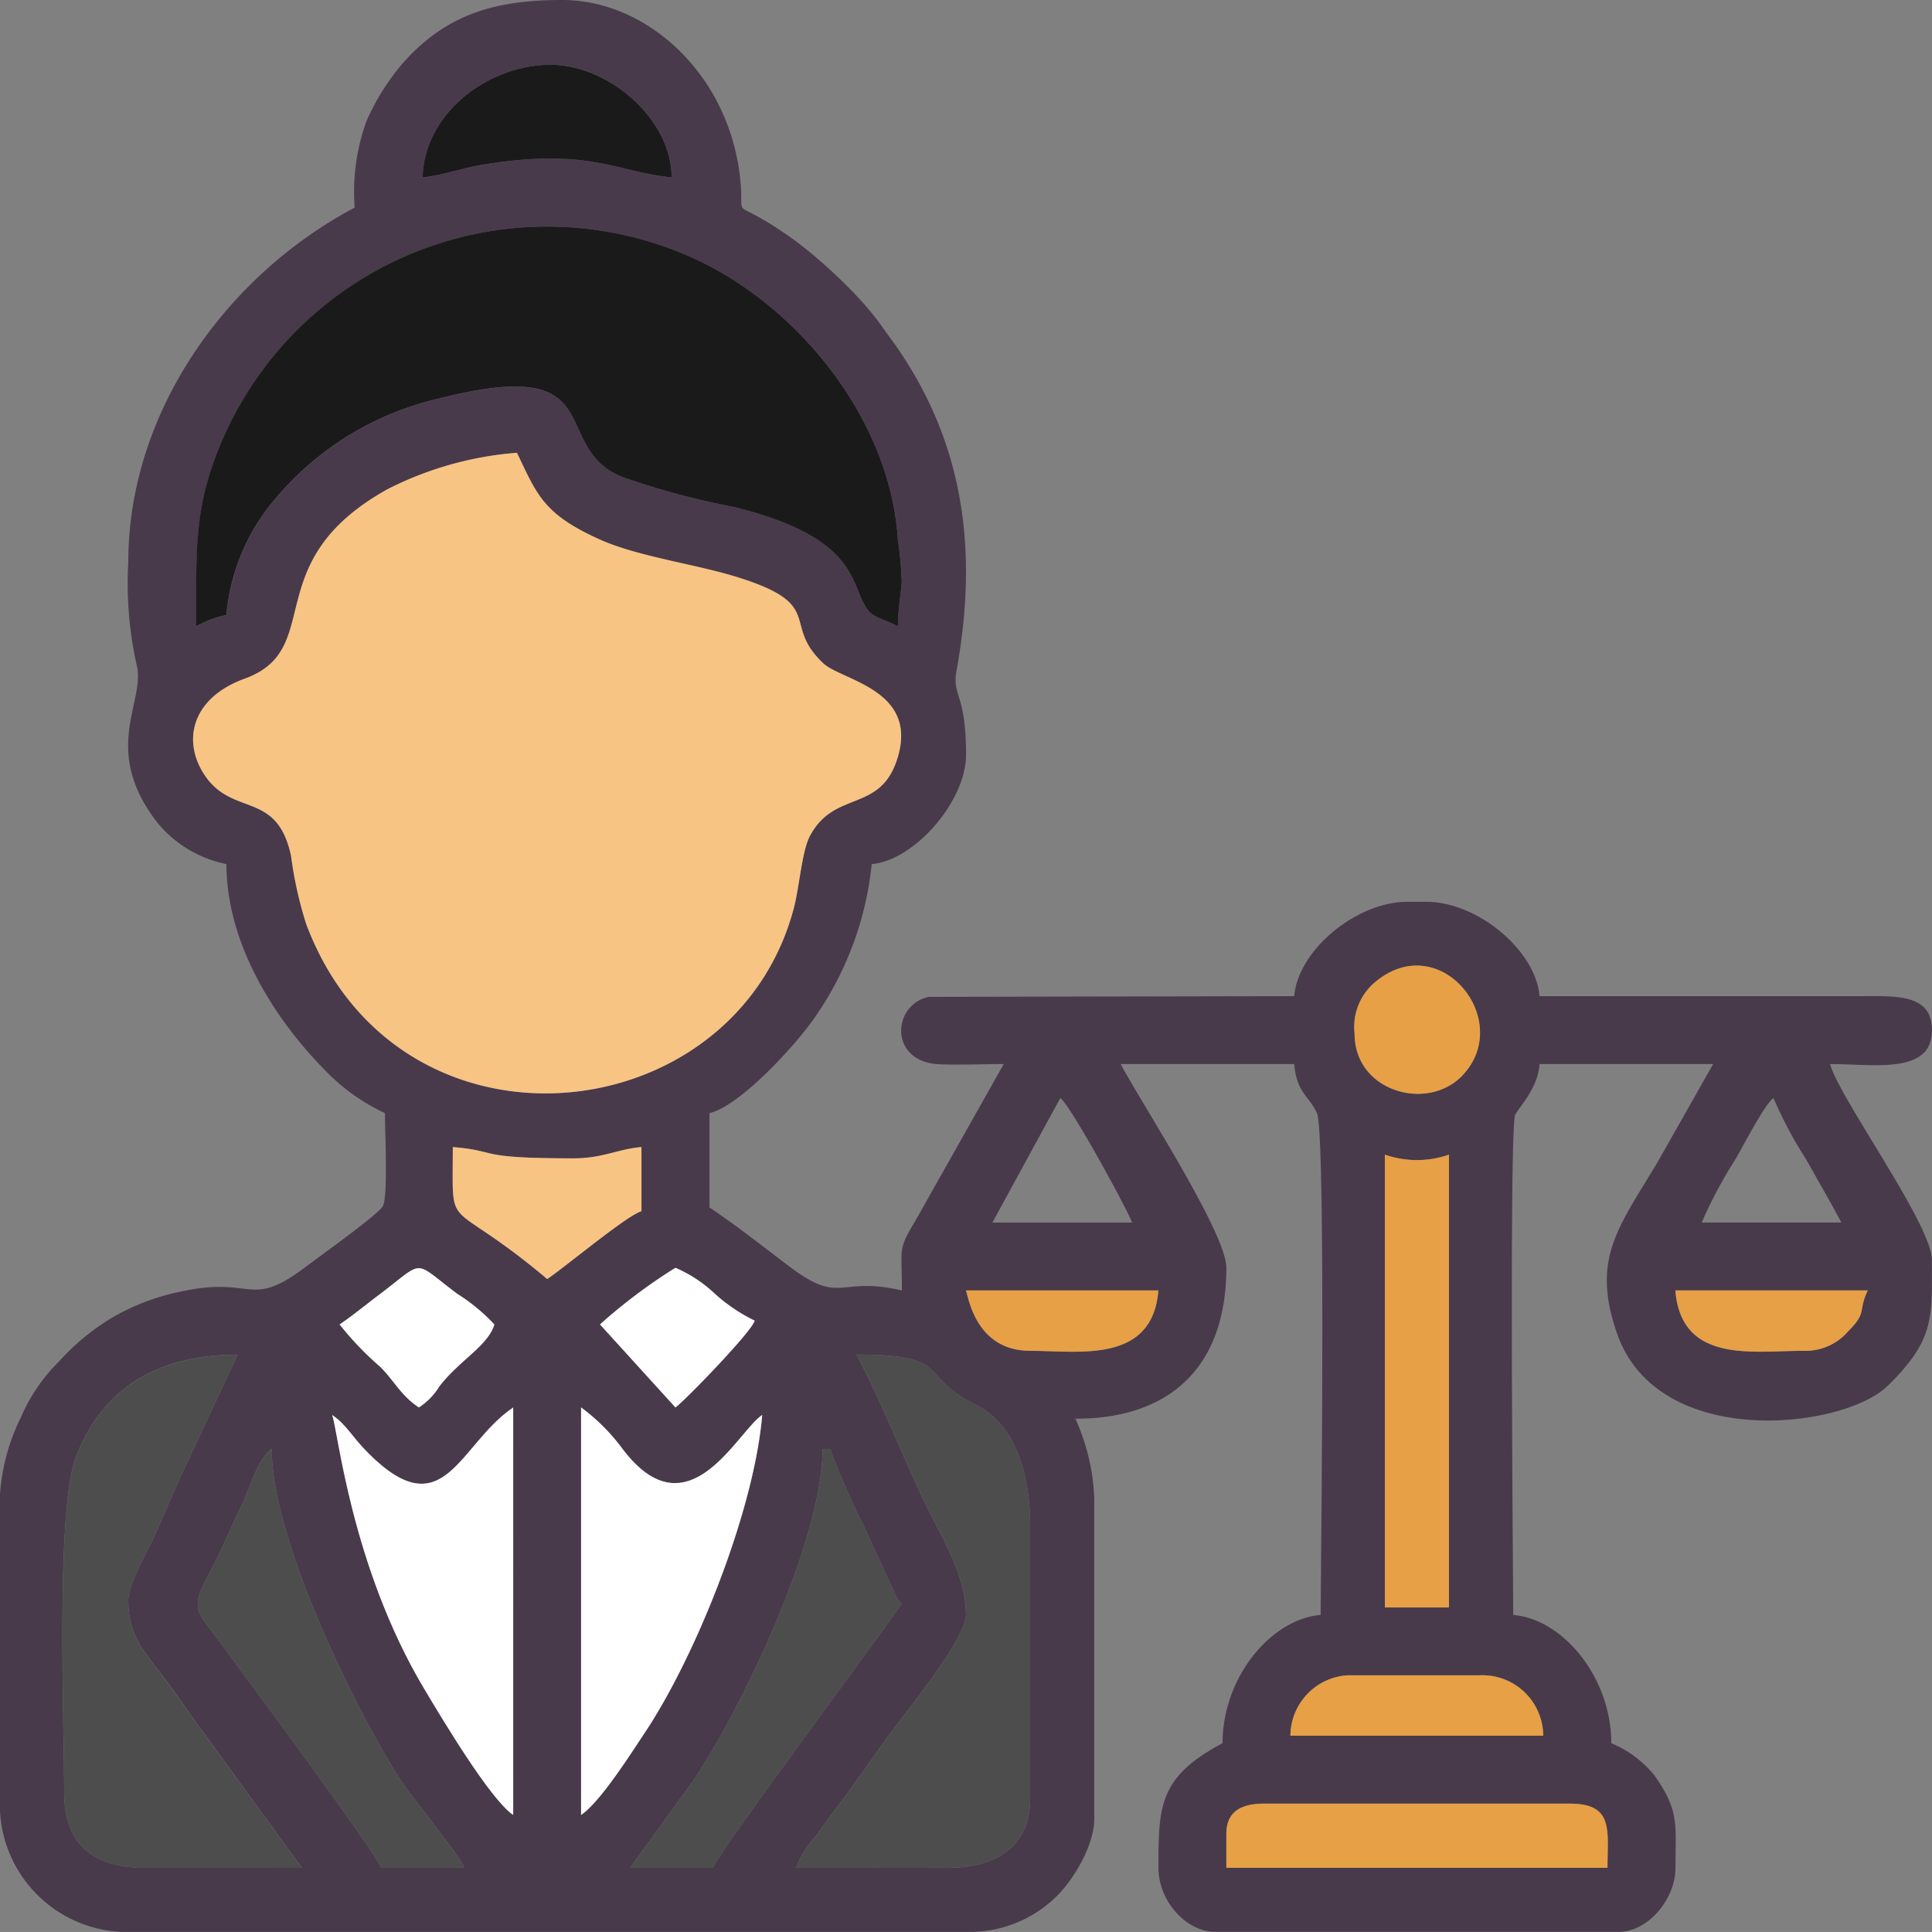 <svg id="Group_150" data-name="Group 150" xmlns="http://www.w3.org/2000/svg" xmlns:xlink="http://www.w3.org/1999/xlink" width="129.642" height="129.637" viewBox="0 0 129.642 129.637">
  <rect x="0" y="0" width="129.642" height="129.637" fill="#808080" stroke="none"/>
  <defs>
    <clipPath id="clip-path">
      <rect id="Rectangle_756" data-name="Rectangle 756" width="129.642" height="129.637" fill="none"/>
    </clipPath>
  </defs>
  <g id="Group_149" data-name="Group 149" clip-path="url(#clip-path)">
    <path id="Path_188" data-name="Path 188" d="M129.639,84.567c0-2.4-6.233-10.907-6.836-13.166,3,0,6.836.721,6.836-2.279,0-2.42-2.348-2.285-4.809-2.279H103.307c-.256-3.074-4.165-6.33-7.6-6.33H94.444c-3.439,0-7.34,3.248-7.6,6.33l-24.51.049c-2.481.51-2.712,4.374.7,4.522,1.359.059,2.932-.014,4.319-.014L61.42,81.928c-1.19,1.966-.9,1.767-.9,4.666-4.284-1-4.045,1.036-7.525-1.591-1.822-1.377-3.543-2.744-5.388-3.98v-6.33c2.06-.479,5.855-4.62,7.143-6.529a21.84,21.84,0,0,0,3.744-10.182c2.848-.236,6.33-4.2,6.33-7.342,0-4.2-.961-3.872-.634-5.674,1.514-8.335.435-15.823-4.719-22.649a20.1,20.1,0,0,0-1.794-2.255A34.183,34.183,0,0,0,53.428,16.2c-4.506-3.254-3.506-1.172-3.726-3.854C49.117,5.184,43.545,0,37.727,0c-4.443,0-7.75.912-10.7,4.242A15.714,15.714,0,0,0,24.589,8.13a13.931,13.931,0,0,0-.788,5.8c-8.54,4.518-15.193,13.648-15.193,23.8A25.149,25.149,0,0,0,9.2,44.754c.5,2.409-2.42,5.637,1.394,10.488a8.017,8.017,0,0,0,4.6,2.739c0,5.371,3.277,10.462,6.645,13.865a13.432,13.432,0,0,0,3.99,2.846c0,1.209.211,5.383-.12,6.212-.2.506-4.284,3.415-5.235,4.134-3.754,2.834-3.453.571-8.26,1.615A15.1,15.1,0,0,0,7.6,88.374a15.308,15.308,0,0,0-3.62,2.964A11.777,11.777,0,0,0,1.41,95.092,13.721,13.721,0,0,0,0,100.266v21.268a8.56,8.56,0,0,0,8.1,8.1H65.325a8.3,8.3,0,0,0,5.517-2.332c1.036-.973,2.586-3.352,2.586-5.264V100.52A14.241,14.241,0,0,0,72.163,95.2c6.521,0,10.127-3.65,10.127-10.129,0-2.338-5.672-10.992-7.09-13.672H86.848c.161,1.934.951,2.082,1.522,3.289.624,1.314.25,31.5.25,33.678-3.334.278-6.584,4.185-6.584,8.609-4.282,2.267-4.3,4.232-4.3,8.356,0,2.3,1.92,4.3,3.8,4.3h27.092c1.948,0,3.8-2.178,3.8-4.3,0-2.934.278-3.8-1.406-6.19a7.311,7.311,0,0,0-2.9-2.166c0-4.423-3.248-8.331-6.582-8.609,0-1.9-.28-32.484.13-33.544.175-.455,1.5-1.682,1.643-3.423h11.645L111.2,78.032c-2.649,4.408-4.423,6.478-2.69,11.454,2.738,7.86,15.161,6.426,18.157,3.508,3.2-3.12,2.968-4.654,2.968-8.427M47.927,86.775a11.278,11.278,0,0,0,2.714,1.843c-.2.756-4.778,5.463-5.318,5.824l-5.064-5.57a36.945,36.945,0,0,1,5.064-3.8,9.052,9.052,0,0,1,2.6,1.7M36.737,4.349c4-.114,8.333,3.61,8.333,7.551-3.569-.3-5.459-2.052-12.739-.839-1.489.248-2.716.735-3.972.839.095-4.179,4.191-7.431,8.378-7.551M14.4,30.854A23.749,23.749,0,0,1,47.183,17.637c6.905,3.447,12.6,10.891,13.071,18.578a25.135,25.135,0,0,1,.256,2.755c-.053,1.016-.248,1.629-.248,3.061-1.032-.546-1.652-.544-2.1-1.2-1.156-1.7-.55-4.739-8.892-6.806A52.441,52.441,0,0,1,41.7,31.986c-4.92-2.09-.542-8.215-12.177-5.254a20.271,20.271,0,0,0-11.691,7.553,13.943,13.943,0,0,0-2.635,6.986,7.2,7.2,0,0,0-2.027.76c0-4.943-.1-7.533,1.231-11.177M20.546,62a26.23,26.23,0,0,1-1.012-4.557c-.935-4.4-3.87-2.621-5.765-5.377-1.554-2.263-.981-5.205,2.655-6.523,5.507-2,.776-7.805,9.574-12.709a23,23,0,0,1,8.691-2.448c1.347,2.807,1.757,4.112,5.572,5.824,2.535,1.138,6.342,1.635,9.148,2.5,6.1,1.879,2.962,3.106,5.84,5.806,1.213,1.138,6.231,1.735,5.04,6.133-1.083,4.006-4.27,2.261-5.948,5.465-.532,1.012-.7,3.384-1.058,4.766C49.321,76.094,26.732,78.5,20.546,62m4.847,24.922c3.195-2.4,2.218-2.409,5.282-.108a12.445,12.445,0,0,1,2.5,2.062c-.288,1.077-1.684,2.07-2.47,2.848a10.93,10.93,0,0,0-1.221,1.31,4.362,4.362,0,0,1-1.373,1.412c-1.217-.813-1.587-1.711-2.592-2.726a20.787,20.787,0,0,1-2.726-2.844c.857-.575,1.709-1.282,2.6-1.954M9.867,125.341c-3.594.006-5.562-1.534-5.562-5.073,0-4.784-.567-18.978.79-22.5C6.95,92.945,10.842,90.9,15.953,90.9L12.158,99c-.618,1.388-1.162,2.655-1.779,4.045-.4.89-1.77,3.257-1.77,4.307,0,2.446,1.046,3.433,2.389,5.209,1.123,1.485,1.95,2.781,3.074,4.268l6.184,8.5q-5.193,0-10.389.008m15.707-.008c-.244-.912-11.33-15.827-11.85-16.522-.89-1.193-.374-1.861.709-3.988.62-1.217,1.168-2.56,1.776-3.793.575-1.164,1.034-3.078,2.023-3.8,0,5.883,5.276,16.859,8.555,22.082.736,1.17,4.169,5.32,4.356,6.025Zm8.863-3.545c-1.528-1.022-4.77-6.45-5.971-8.463-4.941-8.278-5.806-17.534-6.182-18.377.983.66,1.276,1.412,2.468,2.6,5.065,5.042,6.064-.678,9.686-3.1Zm1.869-36.305c-6.452-5.329-5.92-2.527-5.92-8.51,3.21.266,1.377.758,8.1.758,1.993,0,2.954-.626,4.557-.758v4.3c-.947.252-5.148,3.766-6.33,4.557-.169-.146-.118-.11-.41-.351m2.688,36.305V94.442a13.154,13.154,0,0,1,2.785,2.787c4.408,5.812,7.665-1.14,9.369-2.281-.534,6.407-4.445,16.15-7.846,21.272-.953,1.434-3.027,4.709-4.307,5.568m3.291,3.545,4.254-5.873c3.419-5.121,8.66-16.268,8.66-22.233H55.7a53.246,53.246,0,0,0,2.314,5.282l2.076,4.508a1.66,1.66,0,0,0,.421.591c-1.359,2.028-12.423,16.835-12.66,17.725Zm26.84-4.557c0,3.116-2.31,4.569-5.562,4.565q-5.069-.006-10.137-.008a6.642,6.642,0,0,1,1.367-2.178c.563-.813.912-1.282,1.491-2.052,1.055-1.4,1.995-2.74,2.968-4.124,1.156-1.648,5.568-6.927,5.568-8.611,0-2.56-1.438-4.867-2.535-7.086-1.521-3.074-3.043-7.047-4.808-10.385,6.519,0,4.075,1.446,8.018,3.376,2.757,1.351,3.63,4.918,3.63,8.02Zm0-30.131c-3.693,0-4.154-3.714-4.305-4.051H77.733c-.412,4.951-5.367,4.051-8.609,4.051m6.836-8.609H66.592l4.557-8.356c.735.538,4.7,7.854,4.811,8.356m16.158-16c4.425-3.963,9.631,2.485,5.942,6.2-2.351,2.363-7.161.983-7.161-2.858a3.928,3.928,0,0,1,1.219-3.338m5.111,11.441v30.383h-4.3V77.479a6.5,6.5,0,0,0,4.3,0m10.635,47.854H82.291v-2.279c0-1.511,1.022-2.027,2.533-2.027h20.508c2.98,0,2.533,1.806,2.533,4.305m-4.305-8.863H86.594a4.094,4.094,0,0,1,3.8-4.051h8.863a4.082,4.082,0,0,1,4.3,4.051m12.926-38.726c.475-.821,1.918-3.624,2.519-4.065a28.106,28.106,0,0,0,2.2,4.13c.841,1.5,1.564,2.728,2.357,4.226h-9.369a30.438,30.438,0,0,1,2.291-4.291m7.537,11.586a3.766,3.766,0,0,1-2.992,1.314c-3.429,0-8.2.876-8.608-4.051h12.912c-.681,1.422-.008,1.434-1.312,2.738" fill="#483a4b" fill-rule="evenodd"/>
    <path id="Path_189" data-name="Path 189" d="M766.689,580.6c-.681,1.422-.008,1.434-1.312,2.738a3.766,3.766,0,0,1-2.992,1.314c-3.429,0-8.2.876-8.609-4.051Z" transform="translate(-641.356 -494.011)" fill="#e7a046" fill-rule="evenodd"/>
    <path id="Path_190" data-name="Path 190" d="M577.326,815.79H551.752v-2.279c0-1.511,1.022-2.027,2.533-2.027h20.508c2.98,0,2.533,1.806,2.533,4.305" transform="translate(-469.461 -690.457)" fill="#e7a046" fill-rule="evenodd"/>
    <path id="Path_191" data-name="Path 191" d="M597.57,757.815H580.6a4.094,4.094,0,0,1,3.8-4.051h8.863a4.082,4.082,0,0,1,4.3,4.051" transform="translate(-494.011 -641.345)" fill="#e7a046" fill-rule="evenodd"/>
    <path id="Path_192" data-name="Path 192" d="M627.363,519.492v30.383h-4.3V519.492a6.5,6.5,0,0,0,4.3,0" transform="translate(-530.134 -442.013)" fill="#e7a046" fill-rule="evenodd"/>
    <path id="Path_193" data-name="Path 193" d="M616.632,441.884c-2.352,2.363-7.161.983-7.161-2.858a3.928,3.928,0,0,1,1.219-3.338c4.425-3.963,9.631,2.486,5.942,6.2" transform="translate(-518.572 -369.649)" fill="#e7a046" fill-rule="evenodd"/>
    <path id="Path_194" data-name="Path 194" d="M447.523,580.6c-.412,4.951-5.367,4.051-8.609,4.051-3.693,0-4.154-3.714-4.305-4.051Z" transform="translate(-369.79 -494.011)" fill="#e7a046" fill-rule="evenodd"/>
    <path id="Path_195" data-name="Path 195" d="M44.146,643.9q-5.194,0-10.389.008c-3.594.006-5.562-1.534-5.562-5.073,0-4.784-.567-18.978.79-22.5,1.855-4.819,5.747-6.867,10.858-6.867l-3.8,8.106c-.618,1.389-1.162,2.655-1.778,4.045-.4.89-1.77,3.257-1.77,4.307,0,2.446,1.046,3.433,2.389,5.209,1.122,1.485,1.95,2.781,3.074,4.268Z" transform="translate(-23.89 -518.562)" fill="#4d4d4d" fill-rule="evenodd"/>
    <path id="Path_196" data-name="Path 196" d="M106.844,680.006h-5.57c-.244-.912-11.33-15.827-11.85-16.522-.89-1.193-.374-1.861.709-3.988.62-1.217,1.168-2.56,1.776-3.793.575-1.164,1.034-3.078,2.023-3.8,0,5.883,5.276,16.859,8.555,22.082.737,1.17,4.169,5.32,4.356,6.025" transform="translate(-75.7 -554.673)" fill="#4d4d4d" fill-rule="evenodd"/>
    <path id="Path_197" data-name="Path 197" d="M373.916,620.853v18.484c0,3.116-2.31,4.569-5.562,4.565q-5.069-.006-10.137-.008a6.642,6.642,0,0,1,1.367-2.178c.563-.813.912-1.282,1.491-2.052,1.056-1.4,2-2.74,2.968-4.124,1.156-1.648,5.568-6.927,5.568-8.61,0-2.56-1.438-4.867-2.535-7.086-1.52-3.074-3.043-7.047-4.807-10.385,6.519,0,4.075,1.446,8.018,3.376,2.757,1.351,3.63,4.918,3.63,8.02" transform="translate(-304.791 -518.561)" fill="#4d4d4d" fill-rule="evenodd"/>
    <path id="Path_198" data-name="Path 198" d="M301.746,662.281c-1.359,2.029-12.423,16.835-12.66,17.725h-5.572l4.254-5.873c3.419-5.121,8.66-16.268,8.66-22.233h.506a53.194,53.194,0,0,0,2.314,5.282l2.076,4.508a1.655,1.655,0,0,0,.421.591" transform="translate(-241.23 -554.673)" fill="#4d4d4d" fill-rule="evenodd"/>
    <path id="Path_199" data-name="Path 199" d="M280.321,573.956c-.2.756-4.778,5.463-5.318,5.824l-5.063-5.57a36.933,36.933,0,0,1,5.063-3.8,9.044,9.044,0,0,1,2.6,1.7,11.277,11.277,0,0,0,2.714,1.843" transform="translate(-229.68 -485.338)" fill="#fff" fill-rule="evenodd"/>
    <path id="Path_200" data-name="Path 200" d="M273.6,633.733c-.534,6.407-4.445,16.15-7.846,21.272-.953,1.434-3.027,4.709-4.307,5.568V633.227a13.158,13.158,0,0,1,2.785,2.787c4.408,5.812,7.665-1.14,9.369-2.281" transform="translate(-222.455 -538.785)" fill="#fff" fill-rule="evenodd"/>
    <path id="Path_201" data-name="Path 201" d="M161.557,633.228v27.346c-1.528-1.022-4.77-6.45-5.971-8.463-4.941-8.278-5.806-17.534-6.182-18.377.983.66,1.276,1.412,2.468,2.6,5.066,5.042,6.064-.677,9.686-3.1" transform="translate(-127.12 -538.786)" fill="#fff" fill-rule="evenodd"/>
    <path id="Path_202" data-name="Path 202" d="M163.179,574.378c-.288,1.077-1.684,2.07-2.47,2.848a10.93,10.93,0,0,0-1.221,1.31,4.362,4.362,0,0,1-1.373,1.412c-1.217-.813-1.587-1.711-2.592-2.726a20.786,20.786,0,0,1-2.726-2.844c.857-.575,1.709-1.282,2.6-1.954,3.194-2.4,2.218-2.409,5.282-.108a12.464,12.464,0,0,1,2.5,2.062" transform="translate(-130.009 -485.506)" fill="#fff" fill-rule="evenodd"/>
    <path id="Path_203" data-name="Path 203" d="M216.328,516.1v4.3c-.947.252-5.148,3.766-6.33,4.557-.169-.146-.118-.11-.41-.351-6.452-5.329-5.92-2.527-5.92-8.51,3.21.266,1.377.758,8.1.758,1.993,0,2.954-.626,4.557-.758" transform="translate(-173.283 -439.125)" fill="#f8c484" fill-rule="evenodd"/>
    <path id="Path_204" data-name="Path 204" d="M206.852,36.693c-3.569-.3-5.459-2.052-12.739-.839-1.489.248-2.716.735-3.972.839.095-4.179,4.191-7.431,8.378-7.551,4-.114,8.333,3.61,8.333,7.551" transform="translate(-161.783 -24.794)" fill="#1a1a1a" fill-rule="evenodd"/>
    <path id="Path_205" data-name="Path 205" d="M135.611,125.514c-.053,1.016-.248,1.629-.248,3.061-1.032-.546-1.652-.544-2.1-1.2-1.156-1.7-.549-4.738-8.892-6.806a52.442,52.442,0,0,1-7.578-2.042c-4.92-2.09-.542-8.215-12.177-5.254a20.27,20.27,0,0,0-11.691,7.553,13.942,13.942,0,0,0-2.635,6.986,7.2,7.2,0,0,0-2.027.76c0-4.943-.1-7.533,1.231-11.177a23.749,23.749,0,0,1,32.786-13.217c6.9,3.447,12.6,10.891,13.071,18.578a25.139,25.139,0,0,1,.256,2.755" transform="translate(-75.101 -86.544)" fill="#1a1a1a" fill-rule="evenodd"/>
    <path id="Path_206" data-name="Path 206" d="M134.212,223.978c-1.083,4.006-4.27,2.261-5.948,5.465-.532,1.012-.7,3.384-1.058,4.766-3.961,15.218-26.55,17.623-32.737,1.121a26.244,26.244,0,0,1-1.012-4.557c-.935-4.4-3.87-2.621-5.765-5.377-1.554-2.263-.981-5.205,2.655-6.523,5.507-2,.776-7.805,9.574-12.709a23,23,0,0,1,8.691-2.448c1.347,2.807,1.757,4.112,5.572,5.824,2.535,1.138,6.342,1.635,9.148,2.5,6.1,1.879,2.962,3.106,5.839,5.806,1.213,1.138,6.231,1.735,5.04,6.133" transform="translate(-73.924 -173.333)" fill="#f8c484" fill-rule="evenodd"/>
  </g>
</svg>
